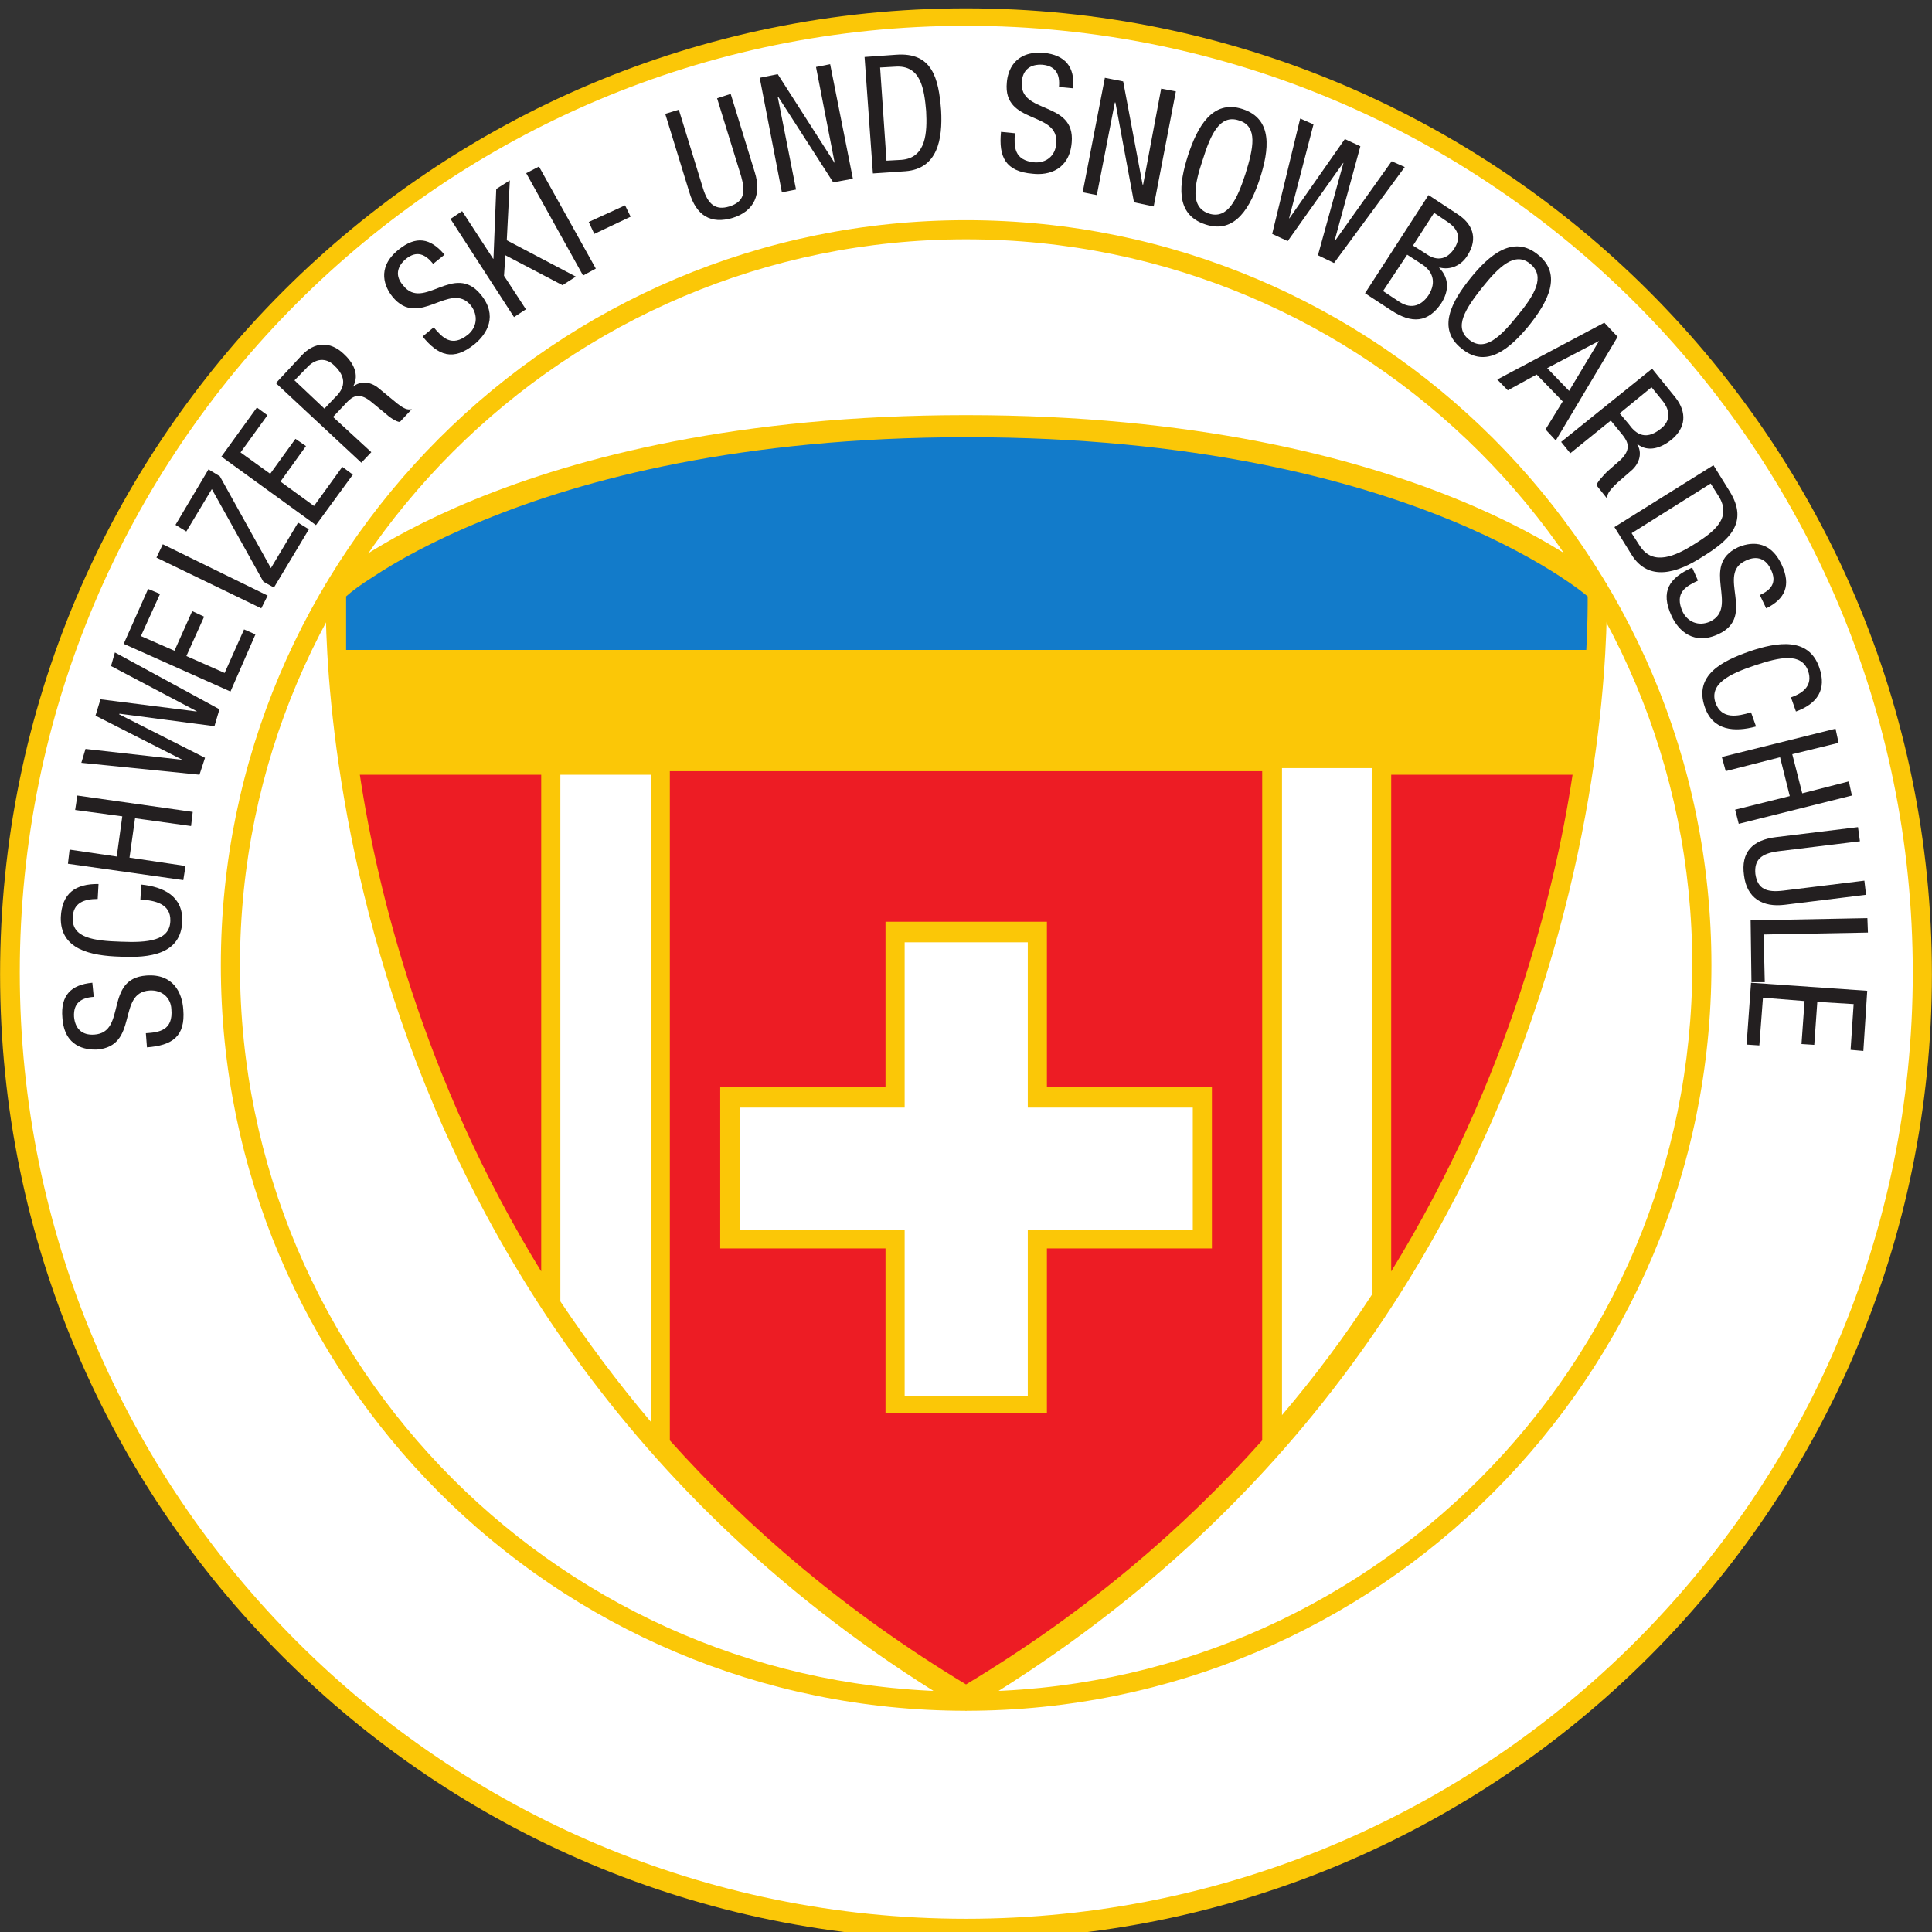 <?xml version="1.0" encoding="UTF-8" standalone="no"?><svg xmlns:dc="http://purl.org/dc/elements/1.1/" xmlns:cc="http://creativecommons.org/ns#" xmlns:rdf="http://www.w3.org/1999/02/22-rdf-syntax-ns#" xmlns:svg="http://www.w3.org/2000/svg" xmlns="http://www.w3.org/2000/svg" width="48" height="48" viewBox="0 0 48 48" id="svg53822" version="1.1"><rect x="0" y="0" width="48" height="48" fill="#333333" stroke="none"/><defs id="defs53824"><clipPath clipPathUnits="userSpaceOnUse" id="clipPath25407"><path d="M 0,0 H 1808.504 V 765.354 H 0 Z" id="path25409" /></clipPath></defs><path id="path16619" style="fill-opacity:1;stroke:none;fill:#fbc707;fill-rule:nonzero" d="m 0,0 c -1.923,0 -3.483,1.558 -3.483,3.481 0,1.923 1.56,3.483 3.483,3.483 1.923,0 3.483,-1.56 3.483,-3.483 C 3.483,1.558 1.923,0 0,0" transform="matrix(6.89,0,0,-6.89,24,48.189)" /><path id="path16623" style="fill-opacity:1;stroke:none;fill:#ffffff;fill-rule:nonzero" d="M 0,0 C 1.885,0 3.414,1.528 3.414,3.412 3.414,5.298 1.885,6.826 0,6.826 -1.884,6.826 -3.412,5.298 -3.412,3.412 -3.412,1.528 -1.884,0 0,0" transform="matrix(6.89,0,0,-6.89,24,47.672)" /><path id="path16627" style="fill-opacity:1;stroke:none;fill:#fbc707;fill-rule:nonzero" d="m 0,0 c -1.484,0 -2.687,1.204 -2.687,2.688 0,1.484 1.203,2.687 2.687,2.687 1.486,0 2.688,-1.203 2.688,-2.687 C 2.688,1.204 1.486,0 0,0 m 0,0.069 c 1.447,0 2.619,1.173 2.619,2.619 0,1.445 -1.172,2.618 -2.619,2.618 -1.445,0 -2.618,-1.173 -2.618,-2.618 0,-1.446 1.173,-2.619 2.618,-2.619" transform="matrix(6.89,0,0,-6.89,24,42.504)" /><path id="path16631" style="fill-opacity:1;stroke:none;fill:#fbc707;fill-rule:nonzero" d="m 0,0 c -2.428,1.437 -2.308,4.064 -2.308,4.064 0,0 0.662,0.608 2.308,0.608 1.648,0 2.31,-0.608 2.31,-0.608 C 2.31,4.064 2.429,1.437 0,0" transform="matrix(6.89,0,0,-6.89,24,42.504)" /><path id="path16635" style="fill-opacity:1;stroke:none;fill:#127bca;fill-rule:nonzero" d="m 0,0 h -4.472 c 0,0.092 0,0.159 0,0.193 0.019,0.017 0.05,0.041 0.098,0.071 0.083,0.055 0.214,0.129 0.396,0.203 0.362,0.149 0.931,0.3 1.745,0.3 0.816,0 1.384,-0.151 1.746,-0.3 0.179,-0.074 0.31,-0.148 0.394,-0.203 C -0.047,0.234 -0.015,0.21 0.005,0.193 0.005,0.159 0.005,0.092 0,0" transform="matrix(6.89,0,0,-6.89,39.411,16.147)" /><path id="path16639" style="fill-opacity:1;stroke:none;fill:#ed1c24;fill-rule:nonzero" d="M 0,0 H 0.654 V -1.791 C 0.441,-1.445 0.292,-1.099 0.187,-0.78 0.092,-0.491 0.034,-0.226 0,0" transform="matrix(6.89,0,0,-6.89,8.94,19.248)" /><path id="path16643" style="fill-opacity:1;stroke:none;fill:#ffffff;fill-rule:nonzero" d="M 0,0 H 0.326 V -2.333 C 0.205,-2.19 0.097,-2.044 0,-1.899 V 0" transform="matrix(6.89,0,0,-6.89,13.922,19.248)" /><path id="path16647" style="fill-opacity:1;stroke:none;fill:#ed1c24;fill-rule:nonzero" d="M 0,0 C -0.282,-0.316 -0.632,-0.618 -1.068,-0.88 -1.502,-0.618 -1.853,-0.316 -2.136,0 V 2.413 H 0 V 0" transform="matrix(6.89,0,0,-6.89,31.359,35.786)" /><path id="path16651" style="fill-opacity:1;stroke:none;fill:#ffffff;fill-rule:nonzero" d="M 0,0 C -0.095,-0.146 -0.203,-0.292 -0.324,-0.434 V 1.899 H 0 V 0" transform="matrix(6.89,0,0,-6.89,34.083,32.168)" /><path id="path16655" style="fill-opacity:1;stroke:none;fill:#ed1c24;fill-rule:nonzero" d="M 0,0 C -0.034,-0.226 -0.093,-0.491 -0.187,-0.78 -0.292,-1.099 -0.441,-1.445 -0.654,-1.791 V 0 H 0" transform="matrix(6.89,0,0,-6.89,39.07,19.248)" /><path id="path16659" style="fill-opacity:1;stroke:none;fill:#fbc707;fill-rule:nonzero" d="M 0,0 H 0.595 V -0.583 H 0 v -0.595 h -0.582 v 0.595 H -1.178 V 0 h 0.596 V 0.595 H 0 Z" transform="matrix(6.89,0,0,-6.89,26.01,27)" /><path id="path16663" style="fill-opacity:1;stroke:none;fill:#ffffff;fill-rule:nonzero" d="M 0,0 V 0.596 H -0.444 V 0 h -0.595 v -0.442 h 0.595 V -1.039 H 0 v 0.597 H 0.595 V 0 Z" transform="matrix(6.89,0,0,-6.89,25.535,27.517)" /><path id="path16667" style="fill-opacity:1;stroke:none;fill:#231f20;fill-rule:nonzero" d="m 0,0 c -0.077,-0.007 -0.115,-0.046 -0.108,-0.126 0.007,-0.107 0.085,-0.116 0.124,-0.115 0.154,0.012 0.071,0.205 0.19,0.213 0.045,0.003 0.077,-0.026 0.079,-0.067 0.007,-0.077 -0.044,-0.084 -0.092,-0.087 l 0.004,-0.051 c 0.09,0.007 0.139,0.038 0.131,0.136 C 0.324,-0.036 0.292,0.033 0.195,0.026 0.041,0.015 0.126,-0.179 0.007,-0.187 c -0.045,-0.003 -0.069,0.022 -0.073,0.064 -0.003,0.051 0.027,0.069 0.071,0.072 L 0,0" transform="matrix(6.89,0,0,-6.89,2.294,24.416)" /><path id="path16671" style="fill-opacity:1;stroke:none;fill:#231f20;fill-rule:nonzero" d="M 0,0 C 0.052,-0.003 0.11,-0.015 0.108,-0.077 0.106,-0.149 0.026,-0.156 -0.07,-0.152 c -0.099,0.003 -0.177,0.014 -0.174,0.086 0.001,0.055 0.042,0.068 0.09,0.068 l 0.003,0.054 C -0.234,0.057 -0.283,0.023 -0.287,-0.064 -0.29,-0.18 -0.179,-0.203 -0.072,-0.206 0.033,-0.211 0.146,-0.198 0.151,-0.079 0.154,0.013 0.082,0.046 0.003,0.054 L 0,0" transform="matrix(6.89,0,0,-6.89,3.488,22.349)" /><path id="path16675" style="fill-opacity:1;stroke:none;fill:#231f20;fill-rule:nonzero" d="m 0,0 -0.008,-0.052 0.17,-0.023 -0.02,-0.145 -0.17,0.025 -0.006,-0.051 0.416,-0.059 0.008,0.051 -0.202,0.03 0.02,0.142 0.202,-0.028 0.006,0.051 z" transform="matrix(6.89,0,0,-6.89,1.922,19.765)" /><path id="path16679" style="fill-opacity:1;stroke:none;fill:#231f20;fill-rule:nonzero" d="M 0,0 0.02,0.061 -0.29,0.218 -0.288,0.22 0.054,0.175 0.072,0.236 -0.305,0.441 -0.319,0.392 -0.01,0.229 V 0.228 L -0.357,0.272 -0.375,0.213 -0.062,0.054 h -0.002 l -0.347,0.039 -0.015,-0.05 z" transform="matrix(6.89,0,0,-6.89,4.956,19.248)" /><path id="path16683" style="fill-opacity:1;stroke:none;fill:#231f20;fill-rule:nonzero" d="M 0,0 0.09,0.206 0.049,0.224 -0.021,0.067 -0.159,0.128 -0.095,0.27 -0.138,0.29 -0.202,0.147 -0.323,0.2 -0.254,0.352 -0.297,0.37 -0.385,0.172 Z" transform="matrix(6.89,0,0,-6.89,5.726,17.181)" /><path id="path16687" style="fill-opacity:1;stroke:none;fill:#231f20;fill-rule:nonzero" d="M 0,0 0.023,0.046 -0.355,0.231 -0.378,0.183 Z" transform="matrix(6.89,0,0,-6.89,6.491,15.114)" /><path id="path16691" style="fill-opacity:1;stroke:none;fill:#231f20;fill-rule:nonzero" d="M 0,0 0.126,0.21 0.087,0.234 -0.011,0.07 l -0.184,0.331 -0.041,0.025 -0.119,-0.2 0.039,-0.024 0.092,0.153 0.186,-0.334 z" transform="matrix(6.89,0,0,-6.89,6.806,14.597)" /><path id="path16695" style="fill-opacity:1;stroke:none;fill:#231f20;fill-rule:nonzero" d="M 0,0 0.133,0.182 0.095,0.21 -0.007,0.069 -0.128,0.157 -0.036,0.285 -0.074,0.311 -0.165,0.185 -0.272,0.262 -0.175,0.396 -0.213,0.424 -0.341,0.247 Z" transform="matrix(6.89,0,0,-6.89,7.85,13.046)" /><path id="path16699" style="fill-opacity:1;stroke:none;fill:#231f20;fill-rule:evenodd" d="m 0,0 0.036,0.038 -0.138,0.127 0.05,0.053 c 0.018,0.018 0.041,0.039 0.086,0.003 L 0.085,0.179 C 0.1,0.165 0.126,0.147 0.139,0.147 L 0.182,0.193 C 0.167,0.19 0.154,0.192 0.118,0.223 L 0.062,0.269 c -0.028,0.023 -0.064,0.028 -0.092,0.005 0.025,0.044 0,0.088 -0.034,0.119 -0.049,0.046 -0.105,0.043 -0.151,-0.006 l -0.093,-0.1 z m -0.241,0.297 0.043,0.044 c 0.032,0.036 0.07,0.039 0.1,0.01 0.06,-0.056 0.023,-0.097 0.001,-0.118 L -0.133,0.195 -0.241,0.297" transform="matrix(6.89,0,0,-6.89,8.977,11.496)" /><path id="path16703" style="fill-opacity:1;stroke:none;fill:#231f20;fill-rule:nonzero" d="m 0,0 c -0.051,0.061 -0.103,0.069 -0.166,0.018 -0.083,-0.067 -0.047,-0.138 -0.022,-0.169 0.096,-0.119 0.208,0.059 0.283,-0.032 0.028,-0.037 0.021,-0.079 -0.01,-0.105 -0.06,-0.048 -0.093,-0.01 -0.124,0.026 l -0.04,-0.033 c 0.056,-0.069 0.11,-0.09 0.187,-0.028 0.046,0.038 0.085,0.103 0.023,0.179 -0.097,0.119 -0.206,-0.061 -0.28,0.033 -0.03,0.034 -0.023,0.068 0.01,0.096 0.039,0.031 0.07,0.017 0.098,-0.018 L 0,0" transform="matrix(6.89,0,0,-6.89,11.044,6.328)" /><path id="path16707" style="fill-opacity:1;stroke:none;fill:#231f20;fill-rule:nonzero" d="M 0,0 0.043,0.028 -0.036,0.149 -0.031,0.223 0.175,0.115 0.223,0.146 -0.026,0.277 -0.015,0.493 -0.064,0.462 -0.074,0.211 -0.075,0.21 -0.187,0.382 -0.229,0.354 Z" transform="matrix(6.89,0,0,-6.89,12.77,7.878)" /><path id="path16711" style="fill-opacity:1;stroke:none;fill:#231f20;fill-rule:nonzero" d="M 0,0 0.046,0.025 -0.159,0.393 -0.205,0.369 Z" transform="matrix(6.89,0,0,-6.89,14.486,6.845)" /><path id="path16715" style="fill-opacity:1;stroke:none;fill:#231f20;fill-rule:nonzero" d="M 0,0 0.131,0.062 0.111,0.103 -0.02,0.043 Z" transform="matrix(6.89,0,0,-6.89,14.765,5.811)" /><path id="path16719" style="fill-opacity:1;stroke:none;fill:#231f20;fill-rule:nonzero" d="m 0,0 c 0.025,-0.084 0.077,-0.116 0.157,-0.092 0.079,0.025 0.103,0.087 0.079,0.164 L 0.149,0.355 0.1,0.339 0.187,0.057 C 0.203,0 0.198,-0.034 0.144,-0.051 0.095,-0.066 0.067,-0.044 0.049,0.015 L -0.038,0.298 -0.087,0.283 0,0" transform="matrix(6.89,0,0,-6.89,17.127,4.778)" /><path id="path16723" style="fill-opacity:1;stroke:none;fill:#231f20;fill-rule:nonzero" d="m 0,0 0.051,0.01 -0.066,0.334 h 0.002 L 0.185,0.036 0.256,0.049 0.174,0.462 0.123,0.452 0.19,0.108 V 0.106 L -0.015,0.426 -0.08,0.413 Z" transform="matrix(6.89,0,0,-6.89,19.426,4.778)" /><path id="path16727" style="fill-opacity:1;stroke:none;fill:#231f20;fill-rule:evenodd" d="M 0,0 0.054,0.003 C 0.147,0.01 0.159,-0.077 0.166,-0.157 0.17,-0.233 0.167,-0.326 0.077,-0.333 L 0.023,-0.336 Z m -0.026,-0.382 0.118,0.008 c 0.115,0.009 0.134,0.115 0.128,0.22 -0.009,0.116 -0.032,0.21 -0.163,0.2 l -0.113,-0.008 0.03,-0.42" transform="matrix(6.89,0,0,-6.89,21.866,1.677)" /><path id="path16731" style="fill-opacity:1;stroke:none;fill:#231f20;fill-rule:nonzero" d="M 0,0 C 0.007,0.077 -0.028,0.12 -0.106,0.128 -0.213,0.136 -0.236,0.061 -0.239,0.021 -0.254,-0.133 -0.049,-0.08 -0.061,-0.2 -0.064,-0.244 -0.098,-0.27 -0.139,-0.267 -0.214,-0.26 -0.213,-0.21 -0.21,-0.162 l -0.05,0.005 c -0.009,-0.09 0.016,-0.143 0.114,-0.151 0.059,-0.007 0.133,0.015 0.141,0.113 0.013,0.152 -0.19,0.1 -0.18,0.218 0.003,0.044 0.031,0.065 0.075,0.062 0.049,-0.005 0.063,-0.036 0.059,-0.08 L 0,0" transform="matrix(6.89,0,0,-6.89,26.661,2.194)" /><path id="path16735" style="fill-opacity:1;stroke:none;fill:#231f20;fill-rule:nonzero" d="M 0,0 0.051,-0.01 0.116,0.324 H 0.118 L 0.185,-0.036 0.256,-0.051 0.336,0.364 0.283,0.374 0.218,0.028 H 0.216 L 0.146,0.4 0.08,0.413 Z" transform="matrix(6.89,0,0,-6.89,26.899,4.778)" /><path id="path16739" style="fill-opacity:1;stroke:none;fill:#231f20;fill-rule:evenodd" d="m 0,0 c -0.11,0.036 -0.164,-0.066 -0.197,-0.167 -0.032,-0.1 -0.049,-0.213 0.063,-0.249 0.109,-0.036 0.163,0.065 0.196,0.165 C 0.095,-0.149 0.111,-0.036 0,0 m -0.013,-0.041 c 0.069,-0.021 0.052,-0.1 0.023,-0.193 -0.03,-0.092 -0.064,-0.164 -0.131,-0.143 -0.069,0.023 -0.054,0.102 -0.023,0.194 0.029,0.093 0.062,0.165 0.131,0.142" transform="matrix(6.89,0,0,-6.89,30.873,2.71)" /><path id="path16743" style="fill-opacity:1;stroke:none;fill:#231f20;fill-rule:nonzero" d="m 0,0 0.056,-0.026 0.2,0.282 H 0.257 L 0.165,-0.077 0.223,-0.105 0.478,0.241 0.431,0.262 0.228,-0.023 0.226,-0.021 0.318,0.316 0.262,0.342 0.062,0.056 H 0.061 L 0.149,0.395 0.101,0.416 Z" transform="matrix(6.89,0,0,-6.89,31.607,5.811)" /><path id="path16747" style="fill-opacity:1;stroke:none;fill:#231f20;fill-rule:evenodd" d="M 0,0 0.051,-0.033 C 0.09,-0.057 0.108,-0.097 0.077,-0.146 0.054,-0.18 0.018,-0.2 -0.028,-0.17 l -0.059,0.039 z m -0.152,-0.139 0.095,-0.062 c 0.073,-0.048 0.132,-0.045 0.18,0.026 0.028,0.044 0.029,0.09 -0.007,0.127 v 0.002 c 0.04,-0.011 0.079,0.008 0.1,0.041 C 0.26,0.062 0.231,0.113 0.185,0.144 L 0.077,0.215 Z M 0.097,0.151 0.146,0.118 C 0.188,0.09 0.193,0.057 0.169,0.021 0.133,-0.033 0.088,-0.011 0.07,0.002 L 0.021,0.033 0.097,0.151" transform="matrix(6.89,0,0,-6.89,34.961,6.328)" /><path id="path16751" style="fill-opacity:1;stroke:none;fill:#231f20;fill-rule:evenodd" d="m 0,0 c -0.09,0.074 -0.177,-0.002 -0.244,-0.085 -0.066,-0.082 -0.123,-0.182 -0.031,-0.254 0.09,-0.074 0.175,0.002 0.242,0.083 C 0.034,-0.172 0.09,-0.072 0,0 m -0.028,-0.033 c 0.056,-0.046 0.015,-0.113 -0.047,-0.188 -0.061,-0.076 -0.118,-0.131 -0.174,-0.085 -0.056,0.044 -0.013,0.111 0.048,0.188 0.06,0.075 0.118,0.131 0.173,0.085" transform="matrix(6.89,0,0,-6.89,38.212,6.328)" /><path id="path16755" style="fill-opacity:1;stroke:none;fill:#231f20;fill-rule:evenodd" d="M 0,0 0.038,-0.039 0.142,0.018 0.236,-0.079 0.174,-0.18 0.211,-0.22 0.434,0.154 0.386,0.205 Z m 0.367,0.139 v 0 L 0.259,-0.041 0.18,0.041 Z" transform="matrix(6.89,0,0,-6.89,37.199,9.429)" /><path id="path16759" style="fill-opacity:1;stroke:none;fill:#231f20;fill-rule:evenodd" d="M 0,0 0.033,-0.041 0.179,0.077 0.223,0.023 C 0.239,0.002 0.255,-0.025 0.215,-0.064 L 0.165,-0.108 C 0.151,-0.123 0.128,-0.146 0.128,-0.157 l 0.039,-0.049 c -0.003,0.014 0.002,0.027 0.036,0.059 L 0.257,-0.1 c 0.026,0.025 0.036,0.061 0.017,0.092 H 0.275 C 0.315,-0.039 0.362,-0.021 0.398,0.008 0.45,0.051 0.454,0.106 0.413,0.159 L 0.328,0.264 Z M 0.326,0.197 0.365,0.149 C 0.396,0.111 0.393,0.074 0.36,0.048 0.298,-0.003 0.262,0.039 0.244,0.064 L 0.211,0.103 0.326,0.197" transform="matrix(6.89,0,0,-6.89,38.786,10.979)" /><path id="path16763" style="fill-opacity:1;stroke:none;fill:#231f20;fill-rule:evenodd" d="m 0,0 0.029,-0.046 c 0.05,-0.08 -0.021,-0.131 -0.09,-0.174 -0.064,-0.04 -0.147,-0.08 -0.195,-0.004 l -0.029,0.045 z m -0.347,-0.157 0.062,-0.1 c 0.061,-0.098 0.164,-0.066 0.254,-0.008 0.098,0.06 0.169,0.124 0.1,0.236 L 0.01,0.066 -0.347,-0.157" transform="matrix(6.89,0,0,-6.89,42.501,12.013)" /><path id="path16767" style="fill-opacity:1;stroke:none;fill:#231f20;fill-rule:nonzero" d="M 0,0 C 0.069,0.034 0.09,0.084 0.056,0.157 0.011,0.254 -0.065,0.236 -0.102,0.22 -0.241,0.154 -0.095,0.003 -0.203,-0.048 -0.244,-0.066 -0.283,-0.049 -0.301,-0.013 -0.333,0.057 -0.288,0.08 -0.246,0.1 L -0.267,0.147 C -0.349,0.11 -0.383,0.062 -0.341,-0.028 c 0.025,-0.054 0.081,-0.106 0.169,-0.065 0.139,0.065 -0.01,0.216 0.098,0.265 0.041,0.02 0.074,0.007 0.092,-0.034 0.021,-0.045 0,-0.072 -0.041,-0.09 L 0,0" transform="matrix(6.89,0,0,-6.89,43.881,15.114)" /><path id="path16771" style="fill-opacity:1;stroke:none;fill:#231f20;fill-rule:nonzero" d="M 0,0 C -0.049,-0.015 -0.106,-0.026 -0.128,0.034 -0.151,0.102 -0.08,0.138 0.013,0.169 0.105,0.2 0.182,0.216 0.206,0.149 0.223,0.098 0.19,0.07 0.144,0.054 L 0.162,0.003 C 0.239,0.031 0.274,0.082 0.246,0.162 0.208,0.272 0.095,0.254 -0.005,0.22 -0.105,0.185 -0.206,0.134 -0.167,0.02 -0.138,-0.067 -0.059,-0.072 0.018,-0.051 L 0,0" transform="matrix(6.89,0,0,-6.89,43.504,17.698)" /><path id="path16775" style="fill-opacity:1;stroke:none;fill:#231f20;fill-rule:nonzero" d="m 0,0 -0.011,0.051 -0.168,-0.043 -0.036,0.141 0.167,0.041 -0.011,0.051 -0.41,-0.102 0.014,-0.051 0.196,0.05 0.035,-0.14 -0.197,-0.049 0.013,-0.051 z" transform="matrix(6.89,0,0,-6.89,46.01,19.765)" /><path id="path16779" style="fill-opacity:1;stroke:none;fill:#231f20;fill-rule:nonzero" d="m 0,0 c -0.085,-0.01 -0.128,-0.054 -0.116,-0.138 0.01,-0.082 0.067,-0.116 0.147,-0.106 l 0.293,0.036 -0.006,0.051 -0.293,-0.036 c -0.059,-0.007 -0.092,0.005 -0.1,0.06 -0.005,0.051 0.021,0.074 0.082,0.082 L 0.302,-0.015 0.295,0.036 0,0" transform="matrix(6.89,0,0,-6.89,44.129,20.798)" /><path id="path16783" style="fill-opacity:1;stroke:none;fill:#231f20;fill-rule:nonzero" d="M 0,0 0.003,-0.223 H 0.051 L 0.047,-0.051 0.423,-0.044 0.421,0.008 Z" transform="matrix(6.89,0,0,-6.89,43.494,22.866)" /><path id="path16787" style="fill-opacity:1;stroke:none;fill:#231f20;fill-rule:nonzero" d="M 0,0 -0.016,-0.223 0.03,-0.226 0.043,-0.054 0.193,-0.066 0.182,-0.221 0.228,-0.224 0.239,-0.069 0.37,-0.077 0.359,-0.242 0.405,-0.246 0.419,-0.029 Z" transform="matrix(6.89,0,0,-6.89,43.504,24.416)" /></svg>